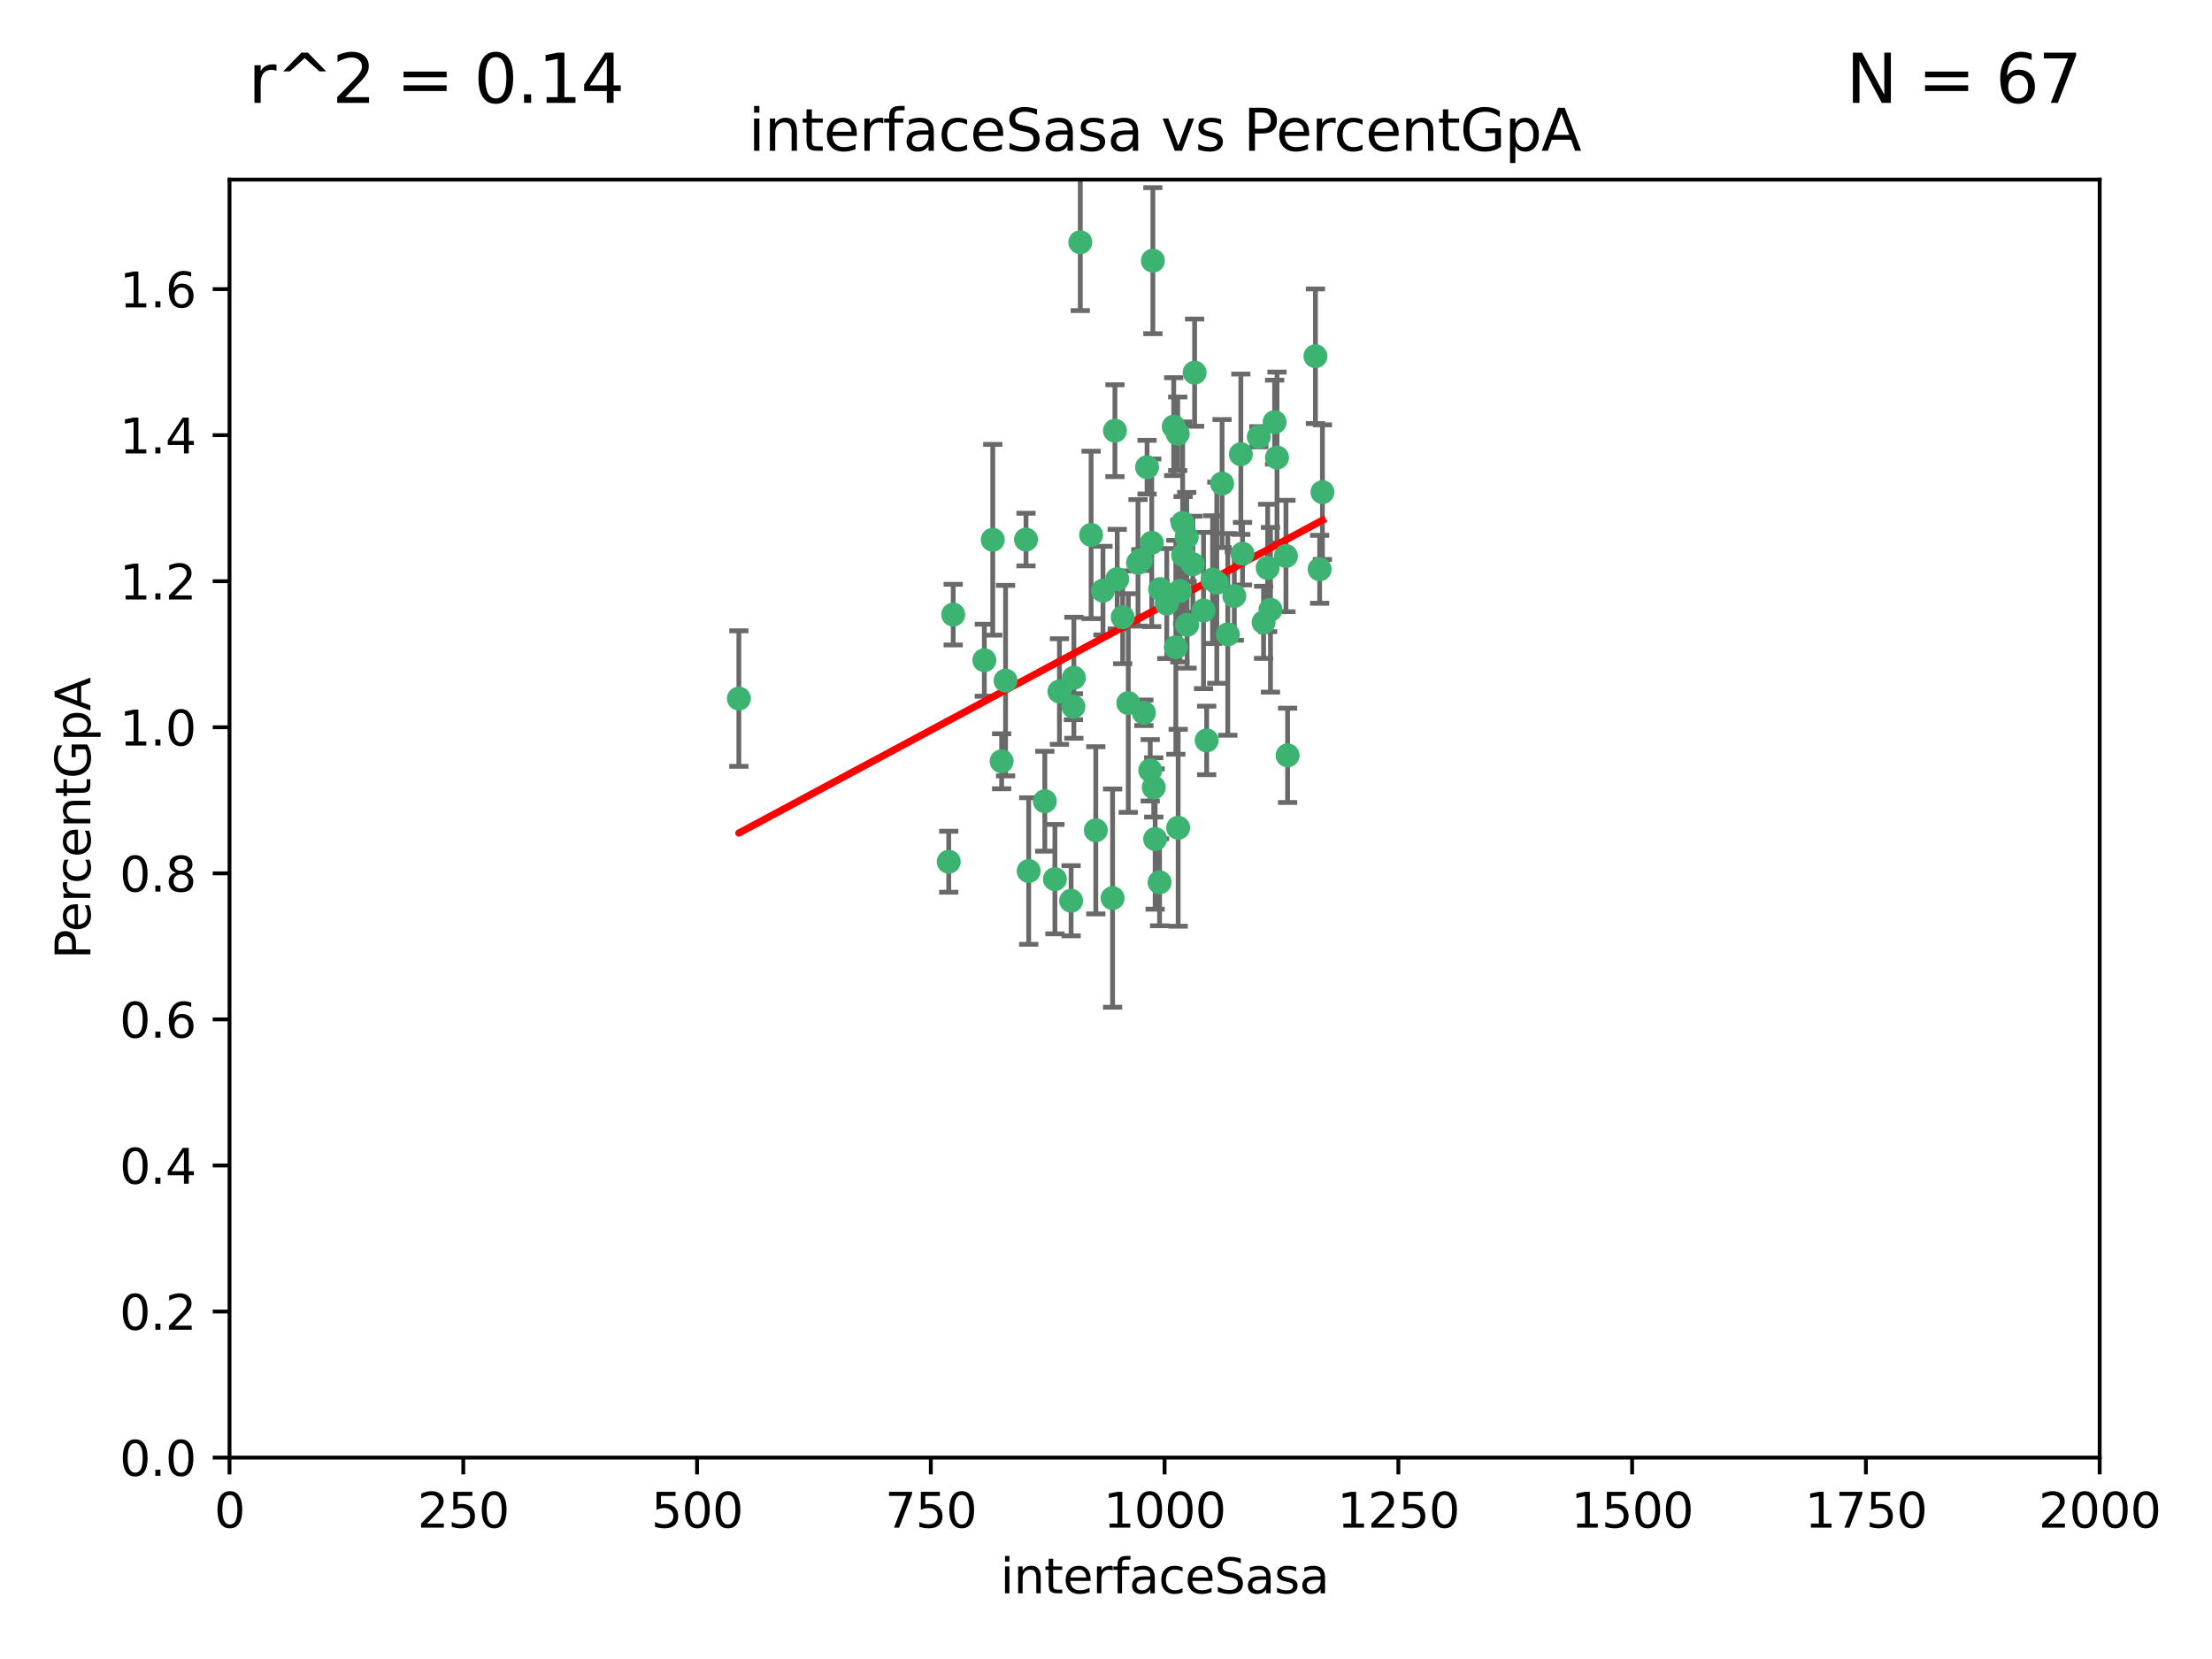 <?xml version="1.0" encoding="utf-8" standalone="no"?>
<!DOCTYPE svg PUBLIC "-//W3C//DTD SVG 1.1//EN"
  "http://www.w3.org/Graphics/SVG/1.1/DTD/svg11.dtd">
<svg xmlns:xlink="http://www.w3.org/1999/xlink" width="460.8pt" height="345.6pt" viewBox="0 0 460.8 345.6" xmlns="http://www.w3.org/2000/svg" version="1.1">
 <defs>
  <style type="text/css">*{stroke-linejoin: round; stroke-linecap: butt}</style>
 </defs>
 <g id="figure_1">
  <g id="patch_1">
   <path d="M 0 345.6 
L 460.8 345.6 
L 460.8 0 
L 0 0 
z
" style="fill: #ffffff"/>
  </g>
  <g id="axes_1">
   <g id="patch_2">
    <path d="M 47.81 303.64 
L 437.4 303.64 
L 437.4 37.411 
L 47.81 37.411 
z
" style="fill: #ffffff"/>
   </g>
   <g id="PathCollection_1">
    <defs>
     <path id="m28b8eadc22" d="M 0 1.118 
C 0.297 1.118 0.581 1 0.791 0.791 
C 1 0.581 1.118 0.297 1.118 0 
C 1.118 -0.297 1 -0.581 0.791 -0.791 
C 0.581 -1 0.297 -1.118 0 -1.118 
C -0.297 -1.118 -0.581 -1 -0.791 -0.791 
C -1 -0.581 -1.118 -0.297 -1.118 0 
C -1.118 0.297 -1 0.581 -0.791 0.791 
C -0.581 1 -0.297 1.118 0 1.118 
z
" style="stroke: #3cb371"/>
    </defs>
    <g clip-path="url(#p5bb8570b25)">
     <use xlink:href="#m28b8eadc22" x="275.486" y="102.526" style="fill: #3cb371; stroke: #3cb371"/>
     <use xlink:href="#m28b8eadc22" x="274.906" y="118.592" style="fill: #3cb371; stroke: #3cb371"/>
     <use xlink:href="#m28b8eadc22" x="258.839" y="115.347" style="fill: #3cb371; stroke: #3cb371"/>
     <use xlink:href="#m28b8eadc22" x="266.025" y="95.318" style="fill: #3cb371; stroke: #3cb371"/>
     <use xlink:href="#m28b8eadc22" x="274.033" y="74.211" style="fill: #3cb371; stroke: #3cb371"/>
     <use xlink:href="#m28b8eadc22" x="244.948" y="134.836" style="fill: #3cb371; stroke: #3cb371"/>
     <use xlink:href="#m28b8eadc22" x="245.342" y="90.362" style="fill: #3cb371; stroke: #3cb371"/>
     <use xlink:href="#m28b8eadc22" x="238.294" y="148.487" style="fill: #3cb371; stroke: #3cb371"/>
     <use xlink:href="#m28b8eadc22" x="265.53" y="87.939" style="fill: #3cb371; stroke: #3cb371"/>
     <use xlink:href="#m28b8eadc22" x="240.166" y="54.304" style="fill: #3cb371; stroke: #3cb371"/>
     <use xlink:href="#m28b8eadc22" x="233.876" y="128.593" style="fill: #3cb371; stroke: #3cb371"/>
     <use xlink:href="#m28b8eadc22" x="246.37" y="108.935" style="fill: #3cb371; stroke: #3cb371"/>
     <use xlink:href="#m28b8eadc22" x="247.296" y="130.157" style="fill: #3cb371; stroke: #3cb371"/>
     <use xlink:href="#m28b8eadc22" x="231.774" y="187.094" style="fill: #3cb371; stroke: #3cb371"/>
     <use xlink:href="#m28b8eadc22" x="238.956" y="97.317" style="fill: #3cb371; stroke: #3cb371"/>
     <use xlink:href="#m28b8eadc22" x="243.059" y="125.723" style="fill: #3cb371; stroke: #3cb371"/>
     <use xlink:href="#m28b8eadc22" x="267.887" y="115.829" style="fill: #3cb371; stroke: #3cb371"/>
     <use xlink:href="#m28b8eadc22" x="245.788" y="123.117" style="fill: #3cb371; stroke: #3cb371"/>
     <use xlink:href="#m28b8eadc22" x="219.756" y="183.14" style="fill: #3cb371; stroke: #3cb371"/>
     <use xlink:href="#m28b8eadc22" x="220.702" y="144.057" style="fill: #3cb371; stroke: #3cb371"/>
     <use xlink:href="#m28b8eadc22" x="217.656" y="166.909" style="fill: #3cb371; stroke: #3cb371"/>
     <use xlink:href="#m28b8eadc22" x="244.508" y="88.874" style="fill: #3cb371; stroke: #3cb371"/>
     <use xlink:href="#m28b8eadc22" x="250.718" y="127.171" style="fill: #3cb371; stroke: #3cb371"/>
     <use xlink:href="#m28b8eadc22" x="245.435" y="172.439" style="fill: #3cb371; stroke: #3cb371"/>
     <use xlink:href="#m28b8eadc22" x="264.664" y="127.028" style="fill: #3cb371; stroke: #3cb371"/>
     <use xlink:href="#m28b8eadc22" x="240.345" y="164.032" style="fill: #3cb371; stroke: #3cb371"/>
     <use xlink:href="#m28b8eadc22" x="229.772" y="123.038" style="fill: #3cb371; stroke: #3cb371"/>
     <use xlink:href="#m28b8eadc22" x="257.131" y="124.161" style="fill: #3cb371; stroke: #3cb371"/>
     <use xlink:href="#m28b8eadc22" x="153.919" y="145.522" style="fill: #3cb371; stroke: #3cb371"/>
     <use xlink:href="#m28b8eadc22" x="268.23" y="157.353" style="fill: #3cb371; stroke: #3cb371"/>
     <use xlink:href="#m28b8eadc22" x="206.808" y="112.441" style="fill: #3cb371; stroke: #3cb371"/>
     <use xlink:href="#m28b8eadc22" x="246.456" y="115.624" style="fill: #3cb371; stroke: #3cb371"/>
     <use xlink:href="#m28b8eadc22" x="252.596" y="120.746" style="fill: #3cb371; stroke: #3cb371"/>
     <use xlink:href="#m28b8eadc22" x="239.93" y="113.07" style="fill: #3cb371; stroke: #3cb371"/>
     <use xlink:href="#m28b8eadc22" x="232.737" y="120.64" style="fill: #3cb371; stroke: #3cb371"/>
     <use xlink:href="#m28b8eadc22" x="225.044" y="50.463" style="fill: #3cb371; stroke: #3cb371"/>
     <use xlink:href="#m28b8eadc22" x="264.075" y="118.317" style="fill: #3cb371; stroke: #3cb371"/>
     <use xlink:href="#m28b8eadc22" x="255.769" y="132.151" style="fill: #3cb371; stroke: #3cb371"/>
     <use xlink:href="#m28b8eadc22" x="248.492" y="117.548" style="fill: #3cb371; stroke: #3cb371"/>
     <use xlink:href="#m28b8eadc22" x="198.57" y="128.033" style="fill: #3cb371; stroke: #3cb371"/>
     <use xlink:href="#m28b8eadc22" x="241.67" y="122.726" style="fill: #3cb371; stroke: #3cb371"/>
     <use xlink:href="#m28b8eadc22" x="213.736" y="112.4" style="fill: #3cb371; stroke: #3cb371"/>
     <use xlink:href="#m28b8eadc22" x="253.48" y="121.39" style="fill: #3cb371; stroke: #3cb371"/>
     <use xlink:href="#m28b8eadc22" x="227.298" y="111.43" style="fill: #3cb371; stroke: #3cb371"/>
     <use xlink:href="#m28b8eadc22" x="223.706" y="141.186" style="fill: #3cb371; stroke: #3cb371"/>
     <use xlink:href="#m28b8eadc22" x="254.581" y="100.735" style="fill: #3cb371; stroke: #3cb371"/>
     <use xlink:href="#m28b8eadc22" x="223.131" y="187.642" style="fill: #3cb371; stroke: #3cb371"/>
     <use xlink:href="#m28b8eadc22" x="262.238" y="90.985" style="fill: #3cb371; stroke: #3cb371"/>
     <use xlink:href="#m28b8eadc22" x="237.649" y="116.663" style="fill: #3cb371; stroke: #3cb371"/>
     <use xlink:href="#m28b8eadc22" x="237.069" y="117.25" style="fill: #3cb371; stroke: #3cb371"/>
     <use xlink:href="#m28b8eadc22" x="247.216" y="111.877" style="fill: #3cb371; stroke: #3cb371"/>
     <use xlink:href="#m28b8eadc22" x="214.295" y="181.451" style="fill: #3cb371; stroke: #3cb371"/>
     <use xlink:href="#m28b8eadc22" x="232.265" y="89.722" style="fill: #3cb371; stroke: #3cb371"/>
     <use xlink:href="#m28b8eadc22" x="228.278" y="172.967" style="fill: #3cb371; stroke: #3cb371"/>
     <use xlink:href="#m28b8eadc22" x="258.492" y="94.622" style="fill: #3cb371; stroke: #3cb371"/>
     <use xlink:href="#m28b8eadc22" x="205.056" y="137.537" style="fill: #3cb371; stroke: #3cb371"/>
     <use xlink:href="#m28b8eadc22" x="239.615" y="160.464" style="fill: #3cb371; stroke: #3cb371"/>
     <use xlink:href="#m28b8eadc22" x="241.557" y="183.793" style="fill: #3cb371; stroke: #3cb371"/>
     <use xlink:href="#m28b8eadc22" x="263.228" y="129.634" style="fill: #3cb371; stroke: #3cb371"/>
     <use xlink:href="#m28b8eadc22" x="251.371" y="154.242" style="fill: #3cb371; stroke: #3cb371"/>
     <use xlink:href="#m28b8eadc22" x="223.611" y="147.219" style="fill: #3cb371; stroke: #3cb371"/>
     <use xlink:href="#m28b8eadc22" x="240.64" y="174.785" style="fill: #3cb371; stroke: #3cb371"/>
     <use xlink:href="#m28b8eadc22" x="235.045" y="146.454" style="fill: #3cb371; stroke: #3cb371"/>
     <use xlink:href="#m28b8eadc22" x="209.48" y="141.79" style="fill: #3cb371; stroke: #3cb371"/>
     <use xlink:href="#m28b8eadc22" x="248.862" y="77.63" style="fill: #3cb371; stroke: #3cb371"/>
     <use xlink:href="#m28b8eadc22" x="197.639" y="179.513" style="fill: #3cb371; stroke: #3cb371"/>
     <use xlink:href="#m28b8eadc22" x="208.658" y="158.587" style="fill: #3cb371; stroke: #3cb371"/>
    </g>
   </g>
   <g id="matplotlib.axis_1">
    <g id="xtick_1">
     <g id="line2d_1">
      <defs>
       <path id="mf51eb27fe6" d="M 0 0 
L 0 3.5 
" style="stroke: #000000; stroke-width: 0.8"/>
      </defs>
      <g>
       <use xlink:href="#mf51eb27fe6" x="47.81" y="303.64" style="stroke: #000000; stroke-width: 0.8"/>
      </g>
     </g>
     <g id="text_1">
      <!-- 0 -->
      <g transform="translate(44.629 318.238)scale(0.1 -0.1)">
       <defs>
        <path id="DejaVuSans-30" d="M 2034 4250 
Q 1547 4250 1301 3770 
Q 1056 3291 1056 2328 
Q 1056 1369 1301 889 
Q 1547 409 2034 409 
Q 2525 409 2770 889 
Q 3016 1369 3016 2328 
Q 3016 3291 2770 3770 
Q 2525 4250 2034 4250 
z
M 2034 4750 
Q 2819 4750 3233 4129 
Q 3647 3509 3647 2328 
Q 3647 1150 3233 529 
Q 2819 -91 2034 -91 
Q 1250 -91 836 529 
Q 422 1150 422 2328 
Q 422 3509 836 4129 
Q 1250 4750 2034 4750 
z
" transform="scale(0.016)"/>
       </defs>
       <use xlink:href="#DejaVuSans-30"/>
      </g>
     </g>
    </g>
    <g id="xtick_2">
     <g id="line2d_2">
      <g>
       <use xlink:href="#mf51eb27fe6" x="96.509" y="303.64" style="stroke: #000000; stroke-width: 0.8"/>
      </g>
     </g>
     <g id="text_2">
      <!-- 250 -->
      <g transform="translate(86.965 318.238)scale(0.1 -0.1)">
       <defs>
        <path id="DejaVuSans-32" d="M 1228 531 
L 3431 531 
L 3431 0 
L 469 0 
L 469 531 
Q 828 903 1448 1529 
Q 2069 2156 2228 2338 
Q 2531 2678 2651 2914 
Q 2772 3150 2772 3378 
Q 2772 3750 2511 3984 
Q 2250 4219 1831 4219 
Q 1534 4219 1204 4116 
Q 875 4013 500 3803 
L 500 4441 
Q 881 4594 1212 4672 
Q 1544 4750 1819 4750 
Q 2544 4750 2975 4387 
Q 3406 4025 3406 3419 
Q 3406 3131 3298 2873 
Q 3191 2616 2906 2266 
Q 2828 2175 2409 1742 
Q 1991 1309 1228 531 
z
" transform="scale(0.016)"/>
        <path id="DejaVuSans-35" d="M 691 4666 
L 3169 4666 
L 3169 4134 
L 1269 4134 
L 1269 2991 
Q 1406 3038 1543 3061 
Q 1681 3084 1819 3084 
Q 2600 3084 3056 2656 
Q 3513 2228 3513 1497 
Q 3513 744 3044 326 
Q 2575 -91 1722 -91 
Q 1428 -91 1123 -41 
Q 819 9 494 109 
L 494 744 
Q 775 591 1075 516 
Q 1375 441 1709 441 
Q 2250 441 2565 725 
Q 2881 1009 2881 1497 
Q 2881 1984 2565 2268 
Q 2250 2553 1709 2553 
Q 1456 2553 1204 2497 
Q 953 2441 691 2322 
L 691 4666 
z
" transform="scale(0.016)"/>
       </defs>
       <use xlink:href="#DejaVuSans-32"/>
       <use xlink:href="#DejaVuSans-35" x="63.623"/>
       <use xlink:href="#DejaVuSans-30" x="127.246"/>
      </g>
     </g>
    </g>
    <g id="xtick_3">
     <g id="line2d_3">
      <g>
       <use xlink:href="#mf51eb27fe6" x="145.208" y="303.64" style="stroke: #000000; stroke-width: 0.8"/>
      </g>
     </g>
     <g id="text_3">
      <!-- 500 -->
      <g transform="translate(135.664 318.238)scale(0.1 -0.1)">
       <use xlink:href="#DejaVuSans-35"/>
       <use xlink:href="#DejaVuSans-30" x="63.623"/>
       <use xlink:href="#DejaVuSans-30" x="127.246"/>
      </g>
     </g>
    </g>
    <g id="xtick_4">
     <g id="line2d_4">
      <g>
       <use xlink:href="#mf51eb27fe6" x="193.906" y="303.64" style="stroke: #000000; stroke-width: 0.8"/>
      </g>
     </g>
     <g id="text_4">
      <!-- 750 -->
      <g transform="translate(184.363 318.238)scale(0.1 -0.1)">
       <defs>
        <path id="DejaVuSans-37" d="M 525 4666 
L 3525 4666 
L 3525 4397 
L 1831 0 
L 1172 0 
L 2766 4134 
L 525 4134 
L 525 4666 
z
" transform="scale(0.016)"/>
       </defs>
       <use xlink:href="#DejaVuSans-37"/>
       <use xlink:href="#DejaVuSans-35" x="63.623"/>
       <use xlink:href="#DejaVuSans-30" x="127.246"/>
      </g>
     </g>
    </g>
    <g id="xtick_5">
     <g id="line2d_5">
      <g>
       <use xlink:href="#mf51eb27fe6" x="242.605" y="303.64" style="stroke: #000000; stroke-width: 0.8"/>
      </g>
     </g>
     <g id="text_5">
      <!-- 1000 -->
      <g transform="translate(229.88 318.238)scale(0.1 -0.1)">
       <defs>
        <path id="DejaVuSans-31" d="M 794 531 
L 1825 531 
L 1825 4091 
L 703 3866 
L 703 4441 
L 1819 4666 
L 2450 4666 
L 2450 531 
L 3481 531 
L 3481 0 
L 794 0 
L 794 531 
z
" transform="scale(0.016)"/>
       </defs>
       <use xlink:href="#DejaVuSans-31"/>
       <use xlink:href="#DejaVuSans-30" x="63.623"/>
       <use xlink:href="#DejaVuSans-30" x="127.246"/>
       <use xlink:href="#DejaVuSans-30" x="190.869"/>
      </g>
     </g>
    </g>
    <g id="xtick_6">
     <g id="line2d_6">
      <g>
       <use xlink:href="#mf51eb27fe6" x="291.304" y="303.64" style="stroke: #000000; stroke-width: 0.8"/>
      </g>
     </g>
     <g id="text_6">
      <!-- 1250 -->
      <g transform="translate(278.579 318.238)scale(0.1 -0.1)">
       <use xlink:href="#DejaVuSans-31"/>
       <use xlink:href="#DejaVuSans-32" x="63.623"/>
       <use xlink:href="#DejaVuSans-35" x="127.246"/>
       <use xlink:href="#DejaVuSans-30" x="190.869"/>
      </g>
     </g>
    </g>
    <g id="xtick_7">
     <g id="line2d_7">
      <g>
       <use xlink:href="#mf51eb27fe6" x="340.002" y="303.64" style="stroke: #000000; stroke-width: 0.8"/>
      </g>
     </g>
     <g id="text_7">
      <!-- 1500 -->
      <g transform="translate(327.277 318.238)scale(0.1 -0.1)">
       <use xlink:href="#DejaVuSans-31"/>
       <use xlink:href="#DejaVuSans-35" x="63.623"/>
       <use xlink:href="#DejaVuSans-30" x="127.246"/>
       <use xlink:href="#DejaVuSans-30" x="190.869"/>
      </g>
     </g>
    </g>
    <g id="xtick_8">
     <g id="line2d_8">
      <g>
       <use xlink:href="#mf51eb27fe6" x="388.701" y="303.64" style="stroke: #000000; stroke-width: 0.8"/>
      </g>
     </g>
     <g id="text_8">
      <!-- 1750 -->
      <g transform="translate(375.976 318.238)scale(0.1 -0.1)">
       <use xlink:href="#DejaVuSans-31"/>
       <use xlink:href="#DejaVuSans-37" x="63.623"/>
       <use xlink:href="#DejaVuSans-35" x="127.246"/>
       <use xlink:href="#DejaVuSans-30" x="190.869"/>
      </g>
     </g>
    </g>
    <g id="xtick_9">
     <g id="line2d_9">
      <g>
       <use xlink:href="#mf51eb27fe6" x="437.4" y="303.64" style="stroke: #000000; stroke-width: 0.8"/>
      </g>
     </g>
     <g id="text_9">
      <!-- 2000 -->
      <g transform="translate(424.675 318.238)scale(0.1 -0.1)">
       <use xlink:href="#DejaVuSans-32"/>
       <use xlink:href="#DejaVuSans-30" x="63.623"/>
       <use xlink:href="#DejaVuSans-30" x="127.246"/>
       <use xlink:href="#DejaVuSans-30" x="190.869"/>
      </g>
     </g>
    </g>
    <g id="text_10">
     <!-- interfaceSasa -->
     <g transform="translate(208.398 331.917)scale(0.1 -0.1)">
      <defs>
       <path id="DejaVuSans-69" d="M 603 3500 
L 1178 3500 
L 1178 0 
L 603 0 
L 603 3500 
z
M 603 4863 
L 1178 4863 
L 1178 4134 
L 603 4134 
L 603 4863 
z
" transform="scale(0.016)"/>
       <path id="DejaVuSans-6e" d="M 3513 2113 
L 3513 0 
L 2938 0 
L 2938 2094 
Q 2938 2591 2744 2837 
Q 2550 3084 2163 3084 
Q 1697 3084 1428 2787 
Q 1159 2491 1159 1978 
L 1159 0 
L 581 0 
L 581 3500 
L 1159 3500 
L 1159 2956 
Q 1366 3272 1645 3428 
Q 1925 3584 2291 3584 
Q 2894 3584 3203 3211 
Q 3513 2838 3513 2113 
z
" transform="scale(0.016)"/>
       <path id="DejaVuSans-74" d="M 1172 4494 
L 1172 3500 
L 2356 3500 
L 2356 3053 
L 1172 3053 
L 1172 1153 
Q 1172 725 1289 603 
Q 1406 481 1766 481 
L 2356 481 
L 2356 0 
L 1766 0 
Q 1100 0 847 248 
Q 594 497 594 1153 
L 594 3053 
L 172 3053 
L 172 3500 
L 594 3500 
L 594 4494 
L 1172 4494 
z
" transform="scale(0.016)"/>
       <path id="DejaVuSans-65" d="M 3597 1894 
L 3597 1613 
L 953 1613 
Q 991 1019 1311 708 
Q 1631 397 2203 397 
Q 2534 397 2845 478 
Q 3156 559 3463 722 
L 3463 178 
Q 3153 47 2828 -22 
Q 2503 -91 2169 -91 
Q 1331 -91 842 396 
Q 353 884 353 1716 
Q 353 2575 817 3079 
Q 1281 3584 2069 3584 
Q 2775 3584 3186 3129 
Q 3597 2675 3597 1894 
z
M 3022 2063 
Q 3016 2534 2758 2815 
Q 2500 3097 2075 3097 
Q 1594 3097 1305 2825 
Q 1016 2553 972 2059 
L 3022 2063 
z
" transform="scale(0.016)"/>
       <path id="DejaVuSans-72" d="M 2631 2963 
Q 2534 3019 2420 3045 
Q 2306 3072 2169 3072 
Q 1681 3072 1420 2755 
Q 1159 2438 1159 1844 
L 1159 0 
L 581 0 
L 581 3500 
L 1159 3500 
L 1159 2956 
Q 1341 3275 1631 3429 
Q 1922 3584 2338 3584 
Q 2397 3584 2469 3576 
Q 2541 3569 2628 3553 
L 2631 2963 
z
" transform="scale(0.016)"/>
       <path id="DejaVuSans-66" d="M 2375 4863 
L 2375 4384 
L 1825 4384 
Q 1516 4384 1395 4259 
Q 1275 4134 1275 3809 
L 1275 3500 
L 2222 3500 
L 2222 3053 
L 1275 3053 
L 1275 0 
L 697 0 
L 697 3053 
L 147 3053 
L 147 3500 
L 697 3500 
L 697 3744 
Q 697 4328 969 4595 
Q 1241 4863 1831 4863 
L 2375 4863 
z
" transform="scale(0.016)"/>
       <path id="DejaVuSans-61" d="M 2194 1759 
Q 1497 1759 1228 1600 
Q 959 1441 959 1056 
Q 959 750 1161 570 
Q 1363 391 1709 391 
Q 2188 391 2477 730 
Q 2766 1069 2766 1631 
L 2766 1759 
L 2194 1759 
z
M 3341 1997 
L 3341 0 
L 2766 0 
L 2766 531 
Q 2569 213 2275 61 
Q 1981 -91 1556 -91 
Q 1019 -91 701 211 
Q 384 513 384 1019 
Q 384 1609 779 1909 
Q 1175 2209 1959 2209 
L 2766 2209 
L 2766 2266 
Q 2766 2663 2505 2880 
Q 2244 3097 1772 3097 
Q 1472 3097 1187 3025 
Q 903 2953 641 2809 
L 641 3341 
Q 956 3463 1253 3523 
Q 1550 3584 1831 3584 
Q 2591 3584 2966 3190 
Q 3341 2797 3341 1997 
z
" transform="scale(0.016)"/>
       <path id="DejaVuSans-63" d="M 3122 3366 
L 3122 2828 
Q 2878 2963 2633 3030 
Q 2388 3097 2138 3097 
Q 1578 3097 1268 2742 
Q 959 2388 959 1747 
Q 959 1106 1268 751 
Q 1578 397 2138 397 
Q 2388 397 2633 464 
Q 2878 531 3122 666 
L 3122 134 
Q 2881 22 2623 -34 
Q 2366 -91 2075 -91 
Q 1284 -91 818 406 
Q 353 903 353 1747 
Q 353 2603 823 3093 
Q 1294 3584 2113 3584 
Q 2378 3584 2631 3529 
Q 2884 3475 3122 3366 
z
" transform="scale(0.016)"/>
       <path id="DejaVuSans-53" d="M 3425 4513 
L 3425 3897 
Q 3066 4069 2747 4153 
Q 2428 4238 2131 4238 
Q 1616 4238 1336 4038 
Q 1056 3838 1056 3469 
Q 1056 3159 1242 3001 
Q 1428 2844 1947 2747 
L 2328 2669 
Q 3034 2534 3370 2195 
Q 3706 1856 3706 1288 
Q 3706 609 3251 259 
Q 2797 -91 1919 -91 
Q 1588 -91 1214 -16 
Q 841 59 441 206 
L 441 856 
Q 825 641 1194 531 
Q 1563 422 1919 422 
Q 2459 422 2753 634 
Q 3047 847 3047 1241 
Q 3047 1584 2836 1778 
Q 2625 1972 2144 2069 
L 1759 2144 
Q 1053 2284 737 2584 
Q 422 2884 422 3419 
Q 422 4038 858 4394 
Q 1294 4750 2059 4750 
Q 2388 4750 2728 4690 
Q 3069 4631 3425 4513 
z
" transform="scale(0.016)"/>
       <path id="DejaVuSans-73" d="M 2834 3397 
L 2834 2853 
Q 2591 2978 2328 3040 
Q 2066 3103 1784 3103 
Q 1356 3103 1142 2972 
Q 928 2841 928 2578 
Q 928 2378 1081 2264 
Q 1234 2150 1697 2047 
L 1894 2003 
Q 2506 1872 2764 1633 
Q 3022 1394 3022 966 
Q 3022 478 2636 193 
Q 2250 -91 1575 -91 
Q 1294 -91 989 -36 
Q 684 19 347 128 
L 347 722 
Q 666 556 975 473 
Q 1284 391 1588 391 
Q 1994 391 2212 530 
Q 2431 669 2431 922 
Q 2431 1156 2273 1281 
Q 2116 1406 1581 1522 
L 1381 1569 
Q 847 1681 609 1914 
Q 372 2147 372 2553 
Q 372 3047 722 3315 
Q 1072 3584 1716 3584 
Q 2034 3584 2315 3537 
Q 2597 3491 2834 3397 
z
" transform="scale(0.016)"/>
      </defs>
      <use xlink:href="#DejaVuSans-69"/>
      <use xlink:href="#DejaVuSans-6e" x="27.783"/>
      <use xlink:href="#DejaVuSans-74" x="91.162"/>
      <use xlink:href="#DejaVuSans-65" x="130.371"/>
      <use xlink:href="#DejaVuSans-72" x="191.895"/>
      <use xlink:href="#DejaVuSans-66" x="233.008"/>
      <use xlink:href="#DejaVuSans-61" x="268.213"/>
      <use xlink:href="#DejaVuSans-63" x="329.492"/>
      <use xlink:href="#DejaVuSans-65" x="384.473"/>
      <use xlink:href="#DejaVuSans-53" x="445.996"/>
      <use xlink:href="#DejaVuSans-61" x="509.473"/>
      <use xlink:href="#DejaVuSans-73" x="570.752"/>
      <use xlink:href="#DejaVuSans-61" x="622.852"/>
     </g>
    </g>
   </g>
   <g id="matplotlib.axis_2">
    <g id="ytick_1">
     <g id="line2d_10">
      <defs>
       <path id="mbeea841576" d="M 0 0 
L -3.5 0 
" style="stroke: #000000; stroke-width: 0.8"/>
      </defs>
      <g>
       <use xlink:href="#mbeea841576" x="47.81" y="303.64" style="stroke: #000000; stroke-width: 0.8"/>
      </g>
     </g>
     <g id="text_11">
      <!-- 0.0 -->
      <g transform="translate(24.907 307.439)scale(0.1 -0.1)">
       <defs>
        <path id="DejaVuSans-2e" d="M 684 794 
L 1344 794 
L 1344 0 
L 684 0 
L 684 794 
z
" transform="scale(0.016)"/>
       </defs>
       <use xlink:href="#DejaVuSans-30"/>
       <use xlink:href="#DejaVuSans-2e" x="63.623"/>
       <use xlink:href="#DejaVuSans-30" x="95.41"/>
      </g>
     </g>
    </g>
    <g id="ytick_2">
     <g id="line2d_11">
      <g>
       <use xlink:href="#mbeea841576" x="47.81" y="273.214" style="stroke: #000000; stroke-width: 0.8"/>
      </g>
     </g>
     <g id="text_12">
      <!-- 0.2 -->
      <g transform="translate(24.907 277.013)scale(0.1 -0.1)">
       <use xlink:href="#DejaVuSans-30"/>
       <use xlink:href="#DejaVuSans-2e" x="63.623"/>
       <use xlink:href="#DejaVuSans-32" x="95.41"/>
      </g>
     </g>
    </g>
    <g id="ytick_3">
     <g id="line2d_12">
      <g>
       <use xlink:href="#mbeea841576" x="47.81" y="242.788" style="stroke: #000000; stroke-width: 0.8"/>
      </g>
     </g>
     <g id="text_13">
      <!-- 0.4 -->
      <g transform="translate(24.907 246.587)scale(0.1 -0.1)">
       <defs>
        <path id="DejaVuSans-34" d="M 2419 4116 
L 825 1625 
L 2419 1625 
L 2419 4116 
z
M 2253 4666 
L 3047 4666 
L 3047 1625 
L 3713 1625 
L 3713 1100 
L 3047 1100 
L 3047 0 
L 2419 0 
L 2419 1100 
L 313 1100 
L 313 1709 
L 2253 4666 
z
" transform="scale(0.016)"/>
       </defs>
       <use xlink:href="#DejaVuSans-30"/>
       <use xlink:href="#DejaVuSans-2e" x="63.623"/>
       <use xlink:href="#DejaVuSans-34" x="95.41"/>
      </g>
     </g>
    </g>
    <g id="ytick_4">
     <g id="line2d_13">
      <g>
       <use xlink:href="#mbeea841576" x="47.81" y="212.362" style="stroke: #000000; stroke-width: 0.8"/>
      </g>
     </g>
     <g id="text_14">
      <!-- 0.6 -->
      <g transform="translate(24.907 216.161)scale(0.1 -0.1)">
       <defs>
        <path id="DejaVuSans-36" d="M 2113 2584 
Q 1688 2584 1439 2293 
Q 1191 2003 1191 1497 
Q 1191 994 1439 701 
Q 1688 409 2113 409 
Q 2538 409 2786 701 
Q 3034 994 3034 1497 
Q 3034 2003 2786 2293 
Q 2538 2584 2113 2584 
z
M 3366 4563 
L 3366 3988 
Q 3128 4100 2886 4159 
Q 2644 4219 2406 4219 
Q 1781 4219 1451 3797 
Q 1122 3375 1075 2522 
Q 1259 2794 1537 2939 
Q 1816 3084 2150 3084 
Q 2853 3084 3261 2657 
Q 3669 2231 3669 1497 
Q 3669 778 3244 343 
Q 2819 -91 2113 -91 
Q 1303 -91 875 529 
Q 447 1150 447 2328 
Q 447 3434 972 4092 
Q 1497 4750 2381 4750 
Q 2619 4750 2861 4703 
Q 3103 4656 3366 4563 
z
" transform="scale(0.016)"/>
       </defs>
       <use xlink:href="#DejaVuSans-30"/>
       <use xlink:href="#DejaVuSans-2e" x="63.623"/>
       <use xlink:href="#DejaVuSans-36" x="95.41"/>
      </g>
     </g>
    </g>
    <g id="ytick_5">
     <g id="line2d_14">
      <g>
       <use xlink:href="#mbeea841576" x="47.81" y="181.935" style="stroke: #000000; stroke-width: 0.8"/>
      </g>
     </g>
     <g id="text_15">
      <!-- 0.8 -->
      <g transform="translate(24.907 185.735)scale(0.1 -0.1)">
       <defs>
        <path id="DejaVuSans-38" d="M 2034 2216 
Q 1584 2216 1326 1975 
Q 1069 1734 1069 1313 
Q 1069 891 1326 650 
Q 1584 409 2034 409 
Q 2484 409 2743 651 
Q 3003 894 3003 1313 
Q 3003 1734 2745 1975 
Q 2488 2216 2034 2216 
z
M 1403 2484 
Q 997 2584 770 2862 
Q 544 3141 544 3541 
Q 544 4100 942 4425 
Q 1341 4750 2034 4750 
Q 2731 4750 3128 4425 
Q 3525 4100 3525 3541 
Q 3525 3141 3298 2862 
Q 3072 2584 2669 2484 
Q 3125 2378 3379 2068 
Q 3634 1759 3634 1313 
Q 3634 634 3220 271 
Q 2806 -91 2034 -91 
Q 1263 -91 848 271 
Q 434 634 434 1313 
Q 434 1759 690 2068 
Q 947 2378 1403 2484 
z
M 1172 3481 
Q 1172 3119 1398 2916 
Q 1625 2713 2034 2713 
Q 2441 2713 2670 2916 
Q 2900 3119 2900 3481 
Q 2900 3844 2670 4047 
Q 2441 4250 2034 4250 
Q 1625 4250 1398 4047 
Q 1172 3844 1172 3481 
z
" transform="scale(0.016)"/>
       </defs>
       <use xlink:href="#DejaVuSans-30"/>
       <use xlink:href="#DejaVuSans-2e" x="63.623"/>
       <use xlink:href="#DejaVuSans-38" x="95.41"/>
      </g>
     </g>
    </g>
    <g id="ytick_6">
     <g id="line2d_15">
      <g>
       <use xlink:href="#mbeea841576" x="47.81" y="151.509" style="stroke: #000000; stroke-width: 0.8"/>
      </g>
     </g>
     <g id="text_16">
      <!-- 1.0 -->
      <g transform="translate(24.907 155.308)scale(0.1 -0.1)">
       <use xlink:href="#DejaVuSans-31"/>
       <use xlink:href="#DejaVuSans-2e" x="63.623"/>
       <use xlink:href="#DejaVuSans-30" x="95.41"/>
      </g>
     </g>
    </g>
    <g id="ytick_7">
     <g id="line2d_16">
      <g>
       <use xlink:href="#mbeea841576" x="47.81" y="121.083" style="stroke: #000000; stroke-width: 0.8"/>
      </g>
     </g>
     <g id="text_17">
      <!-- 1.2 -->
      <g transform="translate(24.907 124.882)scale(0.1 -0.1)">
       <use xlink:href="#DejaVuSans-31"/>
       <use xlink:href="#DejaVuSans-2e" x="63.623"/>
       <use xlink:href="#DejaVuSans-32" x="95.41"/>
      </g>
     </g>
    </g>
    <g id="ytick_8">
     <g id="line2d_17">
      <g>
       <use xlink:href="#mbeea841576" x="47.81" y="90.657" style="stroke: #000000; stroke-width: 0.8"/>
      </g>
     </g>
     <g id="text_18">
      <!-- 1.4 -->
      <g transform="translate(24.907 94.456)scale(0.1 -0.1)">
       <use xlink:href="#DejaVuSans-31"/>
       <use xlink:href="#DejaVuSans-2e" x="63.623"/>
       <use xlink:href="#DejaVuSans-34" x="95.41"/>
      </g>
     </g>
    </g>
    <g id="ytick_9">
     <g id="line2d_18">
      <g>
       <use xlink:href="#mbeea841576" x="47.81" y="60.231" style="stroke: #000000; stroke-width: 0.8"/>
      </g>
     </g>
     <g id="text_19">
      <!-- 1.6 -->
      <g transform="translate(24.907 64.03)scale(0.1 -0.1)">
       <use xlink:href="#DejaVuSans-31"/>
       <use xlink:href="#DejaVuSans-2e" x="63.623"/>
       <use xlink:href="#DejaVuSans-36" x="95.41"/>
      </g>
     </g>
    </g>
    <g id="text_20">
     <!-- PercentGpA -->
     <g transform="translate(18.827 199.802)rotate(-90)scale(0.1 -0.1)">
      <defs>
       <path id="DejaVuSans-50" d="M 1259 4147 
L 1259 2394 
L 2053 2394 
Q 2494 2394 2734 2622 
Q 2975 2850 2975 3272 
Q 2975 3691 2734 3919 
Q 2494 4147 2053 4147 
L 1259 4147 
z
M 628 4666 
L 2053 4666 
Q 2838 4666 3239 4311 
Q 3641 3956 3641 3272 
Q 3641 2581 3239 2228 
Q 2838 1875 2053 1875 
L 1259 1875 
L 1259 0 
L 628 0 
L 628 4666 
z
" transform="scale(0.016)"/>
       <path id="DejaVuSans-47" d="M 3809 666 
L 3809 1919 
L 2778 1919 
L 2778 2438 
L 4434 2438 
L 4434 434 
Q 4069 175 3628 42 
Q 3188 -91 2688 -91 
Q 1594 -91 976 548 
Q 359 1188 359 2328 
Q 359 3472 976 4111 
Q 1594 4750 2688 4750 
Q 3144 4750 3555 4637 
Q 3966 4525 4313 4306 
L 4313 3634 
Q 3963 3931 3569 4081 
Q 3175 4231 2741 4231 
Q 1884 4231 1454 3753 
Q 1025 3275 1025 2328 
Q 1025 1384 1454 906 
Q 1884 428 2741 428 
Q 3075 428 3337 486 
Q 3600 544 3809 666 
z
" transform="scale(0.016)"/>
       <path id="DejaVuSans-70" d="M 1159 525 
L 1159 -1331 
L 581 -1331 
L 581 3500 
L 1159 3500 
L 1159 2969 
Q 1341 3281 1617 3432 
Q 1894 3584 2278 3584 
Q 2916 3584 3314 3078 
Q 3713 2572 3713 1747 
Q 3713 922 3314 415 
Q 2916 -91 2278 -91 
Q 1894 -91 1617 61 
Q 1341 213 1159 525 
z
M 3116 1747 
Q 3116 2381 2855 2742 
Q 2594 3103 2138 3103 
Q 1681 3103 1420 2742 
Q 1159 2381 1159 1747 
Q 1159 1113 1420 752 
Q 1681 391 2138 391 
Q 2594 391 2855 752 
Q 3116 1113 3116 1747 
z
" transform="scale(0.016)"/>
       <path id="DejaVuSans-41" d="M 2188 4044 
L 1331 1722 
L 3047 1722 
L 2188 4044 
z
M 1831 4666 
L 2547 4666 
L 4325 0 
L 3669 0 
L 3244 1197 
L 1141 1197 
L 716 0 
L 50 0 
L 1831 4666 
z
" transform="scale(0.016)"/>
      </defs>
      <use xlink:href="#DejaVuSans-50"/>
      <use xlink:href="#DejaVuSans-65" x="56.678"/>
      <use xlink:href="#DejaVuSans-72" x="118.201"/>
      <use xlink:href="#DejaVuSans-63" x="157.064"/>
      <use xlink:href="#DejaVuSans-65" x="212.045"/>
      <use xlink:href="#DejaVuSans-6e" x="273.568"/>
      <use xlink:href="#DejaVuSans-74" x="336.947"/>
      <use xlink:href="#DejaVuSans-47" x="376.156"/>
      <use xlink:href="#DejaVuSans-70" x="453.646"/>
      <use xlink:href="#DejaVuSans-41" x="517.123"/>
     </g>
    </g>
   </g>
   <g id="LineCollection_1">
    <path d="M 275.486 116.551 
L 275.486 88.502 
" clip-path="url(#p5bb8570b25)" style="fill: none; stroke: #696969"/>
    <path d="M 274.906 125.671 
L 274.906 111.513 
" clip-path="url(#p5bb8570b25)" style="fill: none; stroke: #696969"/>
    <path d="M 258.839 121.856 
L 258.839 108.837 
" clip-path="url(#p5bb8570b25)" style="fill: none; stroke: #696969"/>
    <path d="M 266.025 113.125 
L 266.025 77.511 
" clip-path="url(#p5bb8570b25)" style="fill: none; stroke: #696969"/>
    <path d="M 274.033 88.233 
L 274.033 60.19 
" clip-path="url(#p5bb8570b25)" style="fill: none; stroke: #696969"/>
    <path d="M 244.948 157.119 
L 244.948 112.554 
" clip-path="url(#p5bb8570b25)" style="fill: none; stroke: #696969"/>
    <path d="M 245.342 98.017 
L 245.342 82.708 
" clip-path="url(#p5bb8570b25)" style="fill: none; stroke: #696969"/>
    <path d="M 238.294 151.141 
L 238.294 145.832 
" clip-path="url(#p5bb8570b25)" style="fill: none; stroke: #696969"/>
    <path d="M 265.53 96.688 
L 265.53 79.189 
" clip-path="url(#p5bb8570b25)" style="fill: none; stroke: #696969"/>
    <path d="M 240.166 69.514 
L 240.166 39.094 
" clip-path="url(#p5bb8570b25)" style="fill: none; stroke: #696969"/>
    <path d="M 233.876 138.259 
L 233.876 118.927 
" clip-path="url(#p5bb8570b25)" style="fill: none; stroke: #696969"/>
    <path d="M 246.37 129.975 
L 246.37 87.895 
" clip-path="url(#p5bb8570b25)" style="fill: none; stroke: #696969"/>
    <path d="M 247.296 139.176 
L 247.296 121.139 
" clip-path="url(#p5bb8570b25)" style="fill: none; stroke: #696969"/>
    <path d="M 231.774 209.823 
L 231.774 164.366 
" clip-path="url(#p5bb8570b25)" style="fill: none; stroke: #696969"/>
    <path d="M 238.956 102.911 
L 238.956 91.723 
" clip-path="url(#p5bb8570b25)" style="fill: none; stroke: #696969"/>
    <path d="M 243.059 137.173 
L 243.059 114.273 
" clip-path="url(#p5bb8570b25)" style="fill: none; stroke: #696969"/>
    <path d="M 267.887 127.434 
L 267.887 104.223 
" clip-path="url(#p5bb8570b25)" style="fill: none; stroke: #696969"/>
    <path d="M 245.788 137.906 
L 245.788 108.328 
" clip-path="url(#p5bb8570b25)" style="fill: none; stroke: #696969"/>
    <path d="M 219.756 194.535 
L 219.756 171.745 
" clip-path="url(#p5bb8570b25)" style="fill: none; stroke: #696969"/>
    <path d="M 220.702 155.054 
L 220.702 133.06 
" clip-path="url(#p5bb8570b25)" style="fill: none; stroke: #696969"/>
    <path d="M 217.656 177.313 
L 217.656 156.505 
" clip-path="url(#p5bb8570b25)" style="fill: none; stroke: #696969"/>
    <path d="M 244.508 99.068 
L 244.508 78.679 
" clip-path="url(#p5bb8570b25)" style="fill: none; stroke: #696969"/>
    <path d="M 250.718 143.45 
L 250.718 110.892 
" clip-path="url(#p5bb8570b25)" style="fill: none; stroke: #696969"/>
    <path d="M 245.435 192.948 
L 245.435 151.931 
" clip-path="url(#p5bb8570b25)" style="fill: none; stroke: #696969"/>
    <path d="M 264.664 144.184 
L 264.664 109.872 
" clip-path="url(#p5bb8570b25)" style="fill: none; stroke: #696969"/>
    <path d="M 240.345 170.206 
L 240.345 157.858 
" clip-path="url(#p5bb8570b25)" style="fill: none; stroke: #696969"/>
    <path d="M 229.772 132.269 
L 229.772 113.807 
" clip-path="url(#p5bb8570b25)" style="fill: none; stroke: #696969"/>
    <path d="M 257.131 133.371 
L 257.131 114.951 
" clip-path="url(#p5bb8570b25)" style="fill: none; stroke: #696969"/>
    <path d="M 153.919 159.637 
L 153.919 131.407 
" clip-path="url(#p5bb8570b25)" style="fill: none; stroke: #696969"/>
    <path d="M 268.23 167.175 
L 268.23 147.531 
" clip-path="url(#p5bb8570b25)" style="fill: none; stroke: #696969"/>
    <path d="M 206.808 132.308 
L 206.808 92.574 
" clip-path="url(#p5bb8570b25)" style="fill: none; stroke: #696969"/>
    <path d="M 246.456 127.805 
L 246.456 103.444 
" clip-path="url(#p5bb8570b25)" style="fill: none; stroke: #696969"/>
    <path d="M 252.596 134.052 
L 252.596 107.441 
" clip-path="url(#p5bb8570b25)" style="fill: none; stroke: #696969"/>
    <path d="M 239.93 130.531 
L 239.93 95.608 
" clip-path="url(#p5bb8570b25)" style="fill: none; stroke: #696969"/>
    <path d="M 232.737 131.008 
L 232.737 110.272 
" clip-path="url(#p5bb8570b25)" style="fill: none; stroke: #696969"/>
    <path d="M 225.044 64.704 
L 225.044 36.222 
" clip-path="url(#p5bb8570b25)" style="fill: none; stroke: #696969"/>
    <path d="M 264.075 131.588 
L 264.075 105.046 
" clip-path="url(#p5bb8570b25)" style="fill: none; stroke: #696969"/>
    <path d="M 255.769 153.161 
L 255.769 111.142 
" clip-path="url(#p5bb8570b25)" style="fill: none; stroke: #696969"/>
    <path d="M 248.492 127.556 
L 248.492 107.539 
" clip-path="url(#p5bb8570b25)" style="fill: none; stroke: #696969"/>
    <path d="M 198.57 134.352 
L 198.57 121.715 
" clip-path="url(#p5bb8570b25)" style="fill: none; stroke: #696969"/>
    <path d="M 241.67 124.287 
L 241.67 121.164 
" clip-path="url(#p5bb8570b25)" style="fill: none; stroke: #696969"/>
    <path d="M 213.736 117.881 
L 213.736 106.919 
" clip-path="url(#p5bb8570b25)" style="fill: none; stroke: #696969"/>
    <path d="M 253.48 142.334 
L 253.48 100.445 
" clip-path="url(#p5bb8570b25)" style="fill: none; stroke: #696969"/>
    <path d="M 227.298 128.867 
L 227.298 93.993 
" clip-path="url(#p5bb8570b25)" style="fill: none; stroke: #696969"/>
    <path d="M 223.706 153.788 
L 223.706 128.583 
" clip-path="url(#p5bb8570b25)" style="fill: none; stroke: #696969"/>
    <path d="M 254.581 114.065 
L 254.581 87.405 
" clip-path="url(#p5bb8570b25)" style="fill: none; stroke: #696969"/>
    <path d="M 223.131 194.952 
L 223.131 180.332 
" clip-path="url(#p5bb8570b25)" style="fill: none; stroke: #696969"/>
    <path d="M 262.238 93.09 
L 262.238 88.88 
" clip-path="url(#p5bb8570b25)" style="fill: none; stroke: #696969"/>
    <path d="M 237.649 118.845 
L 237.649 114.48 
" clip-path="url(#p5bb8570b25)" style="fill: none; stroke: #696969"/>
    <path d="M 237.069 130.424 
L 237.069 104.076 
" clip-path="url(#p5bb8570b25)" style="fill: none; stroke: #696969"/>
    <path d="M 247.216 121.164 
L 247.216 102.59 
" clip-path="url(#p5bb8570b25)" style="fill: none; stroke: #696969"/>
    <path d="M 214.295 196.715 
L 214.295 166.186 
" clip-path="url(#p5bb8570b25)" style="fill: none; stroke: #696969"/>
    <path d="M 232.265 99.288 
L 232.265 80.155 
" clip-path="url(#p5bb8570b25)" style="fill: none; stroke: #696969"/>
    <path d="M 228.278 190.388 
L 228.278 155.547 
" clip-path="url(#p5bb8570b25)" style="fill: none; stroke: #696969"/>
    <path d="M 258.492 111.321 
L 258.492 77.924 
" clip-path="url(#p5bb8570b25)" style="fill: none; stroke: #696969"/>
    <path d="M 205.056 145.036 
L 205.056 130.037 
" clip-path="url(#p5bb8570b25)" style="fill: none; stroke: #696969"/>
    <path d="M 239.615 166.859 
L 239.615 154.07 
" clip-path="url(#p5bb8570b25)" style="fill: none; stroke: #696969"/>
    <path d="M 241.557 192.858 
L 241.557 174.727 
" clip-path="url(#p5bb8570b25)" style="fill: none; stroke: #696969"/>
    <path d="M 263.228 137.148 
L 263.228 122.121 
" clip-path="url(#p5bb8570b25)" style="fill: none; stroke: #696969"/>
    <path d="M 251.371 161.382 
L 251.371 147.102 
" clip-path="url(#p5bb8570b25)" style="fill: none; stroke: #696969"/>
    <path d="M 223.611 149.931 
L 223.611 144.506 
" clip-path="url(#p5bb8570b25)" style="fill: none; stroke: #696969"/>
    <path d="M 240.64 189.396 
L 240.64 160.174 
" clip-path="url(#p5bb8570b25)" style="fill: none; stroke: #696969"/>
    <path d="M 235.045 169.221 
L 235.045 123.686 
" clip-path="url(#p5bb8570b25)" style="fill: none; stroke: #696969"/>
    <path d="M 209.48 161.635 
L 209.48 121.944 
" clip-path="url(#p5bb8570b25)" style="fill: none; stroke: #696969"/>
    <path d="M 248.862 88.796 
L 248.862 66.463 
" clip-path="url(#p5bb8570b25)" style="fill: none; stroke: #696969"/>
    <path d="M 197.639 185.864 
L 197.639 173.162 
" clip-path="url(#p5bb8570b25)" style="fill: none; stroke: #696969"/>
    <path d="M 208.658 164.314 
L 208.658 152.86 
" clip-path="url(#p5bb8570b25)" style="fill: none; stroke: #696969"/>
   </g>
   <g id="line2d_19">
    <defs>
     <path id="mbfea0e5ec7" d="M 2 0 
L -2 -0 
" style="stroke: #696969"/>
    </defs>
    <g clip-path="url(#p5bb8570b25)">
     <use xlink:href="#mbfea0e5ec7" x="275.486" y="116.551" style="fill: #696969; stroke: #696969"/>
     <use xlink:href="#mbfea0e5ec7" x="274.906" y="125.671" style="fill: #696969; stroke: #696969"/>
     <use xlink:href="#mbfea0e5ec7" x="258.839" y="121.856" style="fill: #696969; stroke: #696969"/>
     <use xlink:href="#mbfea0e5ec7" x="266.025" y="113.125" style="fill: #696969; stroke: #696969"/>
     <use xlink:href="#mbfea0e5ec7" x="274.033" y="88.233" style="fill: #696969; stroke: #696969"/>
     <use xlink:href="#mbfea0e5ec7" x="244.948" y="157.119" style="fill: #696969; stroke: #696969"/>
     <use xlink:href="#mbfea0e5ec7" x="245.342" y="98.017" style="fill: #696969; stroke: #696969"/>
     <use xlink:href="#mbfea0e5ec7" x="238.294" y="151.141" style="fill: #696969; stroke: #696969"/>
     <use xlink:href="#mbfea0e5ec7" x="265.53" y="96.688" style="fill: #696969; stroke: #696969"/>
     <use xlink:href="#mbfea0e5ec7" x="240.166" y="69.514" style="fill: #696969; stroke: #696969"/>
     <use xlink:href="#mbfea0e5ec7" x="233.876" y="138.259" style="fill: #696969; stroke: #696969"/>
     <use xlink:href="#mbfea0e5ec7" x="246.37" y="129.975" style="fill: #696969; stroke: #696969"/>
     <use xlink:href="#mbfea0e5ec7" x="247.296" y="139.176" style="fill: #696969; stroke: #696969"/>
     <use xlink:href="#mbfea0e5ec7" x="231.774" y="209.823" style="fill: #696969; stroke: #696969"/>
     <use xlink:href="#mbfea0e5ec7" x="238.956" y="102.911" style="fill: #696969; stroke: #696969"/>
     <use xlink:href="#mbfea0e5ec7" x="243.059" y="137.173" style="fill: #696969; stroke: #696969"/>
     <use xlink:href="#mbfea0e5ec7" x="267.887" y="127.434" style="fill: #696969; stroke: #696969"/>
     <use xlink:href="#mbfea0e5ec7" x="245.788" y="137.906" style="fill: #696969; stroke: #696969"/>
     <use xlink:href="#mbfea0e5ec7" x="219.756" y="194.535" style="fill: #696969; stroke: #696969"/>
     <use xlink:href="#mbfea0e5ec7" x="220.702" y="155.054" style="fill: #696969; stroke: #696969"/>
     <use xlink:href="#mbfea0e5ec7" x="217.656" y="177.313" style="fill: #696969; stroke: #696969"/>
     <use xlink:href="#mbfea0e5ec7" x="244.508" y="99.068" style="fill: #696969; stroke: #696969"/>
     <use xlink:href="#mbfea0e5ec7" x="250.718" y="143.45" style="fill: #696969; stroke: #696969"/>
     <use xlink:href="#mbfea0e5ec7" x="245.435" y="192.948" style="fill: #696969; stroke: #696969"/>
     <use xlink:href="#mbfea0e5ec7" x="264.664" y="144.184" style="fill: #696969; stroke: #696969"/>
     <use xlink:href="#mbfea0e5ec7" x="240.345" y="170.206" style="fill: #696969; stroke: #696969"/>
     <use xlink:href="#mbfea0e5ec7" x="229.772" y="132.269" style="fill: #696969; stroke: #696969"/>
     <use xlink:href="#mbfea0e5ec7" x="257.131" y="133.371" style="fill: #696969; stroke: #696969"/>
     <use xlink:href="#mbfea0e5ec7" x="153.919" y="159.637" style="fill: #696969; stroke: #696969"/>
     <use xlink:href="#mbfea0e5ec7" x="268.23" y="167.175" style="fill: #696969; stroke: #696969"/>
     <use xlink:href="#mbfea0e5ec7" x="206.808" y="132.308" style="fill: #696969; stroke: #696969"/>
     <use xlink:href="#mbfea0e5ec7" x="246.456" y="127.805" style="fill: #696969; stroke: #696969"/>
     <use xlink:href="#mbfea0e5ec7" x="252.596" y="134.052" style="fill: #696969; stroke: #696969"/>
     <use xlink:href="#mbfea0e5ec7" x="239.93" y="130.531" style="fill: #696969; stroke: #696969"/>
     <use xlink:href="#mbfea0e5ec7" x="232.737" y="131.008" style="fill: #696969; stroke: #696969"/>
     <use xlink:href="#mbfea0e5ec7" x="225.044" y="64.704" style="fill: #696969; stroke: #696969"/>
     <use xlink:href="#mbfea0e5ec7" x="264.075" y="131.588" style="fill: #696969; stroke: #696969"/>
     <use xlink:href="#mbfea0e5ec7" x="255.769" y="153.161" style="fill: #696969; stroke: #696969"/>
     <use xlink:href="#mbfea0e5ec7" x="248.492" y="127.556" style="fill: #696969; stroke: #696969"/>
     <use xlink:href="#mbfea0e5ec7" x="198.57" y="134.352" style="fill: #696969; stroke: #696969"/>
     <use xlink:href="#mbfea0e5ec7" x="241.67" y="124.287" style="fill: #696969; stroke: #696969"/>
     <use xlink:href="#mbfea0e5ec7" x="213.736" y="117.881" style="fill: #696969; stroke: #696969"/>
     <use xlink:href="#mbfea0e5ec7" x="253.48" y="142.334" style="fill: #696969; stroke: #696969"/>
     <use xlink:href="#mbfea0e5ec7" x="227.298" y="128.867" style="fill: #696969; stroke: #696969"/>
     <use xlink:href="#mbfea0e5ec7" x="223.706" y="153.788" style="fill: #696969; stroke: #696969"/>
     <use xlink:href="#mbfea0e5ec7" x="254.581" y="114.065" style="fill: #696969; stroke: #696969"/>
     <use xlink:href="#mbfea0e5ec7" x="223.131" y="194.952" style="fill: #696969; stroke: #696969"/>
     <use xlink:href="#mbfea0e5ec7" x="262.238" y="93.09" style="fill: #696969; stroke: #696969"/>
     <use xlink:href="#mbfea0e5ec7" x="237.649" y="118.845" style="fill: #696969; stroke: #696969"/>
     <use xlink:href="#mbfea0e5ec7" x="237.069" y="130.424" style="fill: #696969; stroke: #696969"/>
     <use xlink:href="#mbfea0e5ec7" x="247.216" y="121.164" style="fill: #696969; stroke: #696969"/>
     <use xlink:href="#mbfea0e5ec7" x="214.295" y="196.715" style="fill: #696969; stroke: #696969"/>
     <use xlink:href="#mbfea0e5ec7" x="232.265" y="99.288" style="fill: #696969; stroke: #696969"/>
     <use xlink:href="#mbfea0e5ec7" x="228.278" y="190.388" style="fill: #696969; stroke: #696969"/>
     <use xlink:href="#mbfea0e5ec7" x="258.492" y="111.321" style="fill: #696969; stroke: #696969"/>
     <use xlink:href="#mbfea0e5ec7" x="205.056" y="145.036" style="fill: #696969; stroke: #696969"/>
     <use xlink:href="#mbfea0e5ec7" x="239.615" y="166.859" style="fill: #696969; stroke: #696969"/>
     <use xlink:href="#mbfea0e5ec7" x="241.557" y="192.858" style="fill: #696969; stroke: #696969"/>
     <use xlink:href="#mbfea0e5ec7" x="263.228" y="137.148" style="fill: #696969; stroke: #696969"/>
     <use xlink:href="#mbfea0e5ec7" x="251.371" y="161.382" style="fill: #696969; stroke: #696969"/>
     <use xlink:href="#mbfea0e5ec7" x="223.611" y="149.931" style="fill: #696969; stroke: #696969"/>
     <use xlink:href="#mbfea0e5ec7" x="240.64" y="189.396" style="fill: #696969; stroke: #696969"/>
     <use xlink:href="#mbfea0e5ec7" x="235.045" y="169.221" style="fill: #696969; stroke: #696969"/>
     <use xlink:href="#mbfea0e5ec7" x="209.48" y="161.635" style="fill: #696969; stroke: #696969"/>
     <use xlink:href="#mbfea0e5ec7" x="248.862" y="88.796" style="fill: #696969; stroke: #696969"/>
     <use xlink:href="#mbfea0e5ec7" x="197.639" y="185.864" style="fill: #696969; stroke: #696969"/>
     <use xlink:href="#mbfea0e5ec7" x="208.658" y="164.314" style="fill: #696969; stroke: #696969"/>
    </g>
   </g>
   <g id="line2d_20">
    <g clip-path="url(#p5bb8570b25)">
     <use xlink:href="#mbfea0e5ec7" x="275.486" y="88.502" style="fill: #696969; stroke: #696969"/>
     <use xlink:href="#mbfea0e5ec7" x="274.906" y="111.513" style="fill: #696969; stroke: #696969"/>
     <use xlink:href="#mbfea0e5ec7" x="258.839" y="108.837" style="fill: #696969; stroke: #696969"/>
     <use xlink:href="#mbfea0e5ec7" x="266.025" y="77.511" style="fill: #696969; stroke: #696969"/>
     <use xlink:href="#mbfea0e5ec7" x="274.033" y="60.19" style="fill: #696969; stroke: #696969"/>
     <use xlink:href="#mbfea0e5ec7" x="244.948" y="112.554" style="fill: #696969; stroke: #696969"/>
     <use xlink:href="#mbfea0e5ec7" x="245.342" y="82.708" style="fill: #696969; stroke: #696969"/>
     <use xlink:href="#mbfea0e5ec7" x="238.294" y="145.832" style="fill: #696969; stroke: #696969"/>
     <use xlink:href="#mbfea0e5ec7" x="265.53" y="79.189" style="fill: #696969; stroke: #696969"/>
     <use xlink:href="#mbfea0e5ec7" x="240.166" y="39.094" style="fill: #696969; stroke: #696969"/>
     <use xlink:href="#mbfea0e5ec7" x="233.876" y="118.927" style="fill: #696969; stroke: #696969"/>
     <use xlink:href="#mbfea0e5ec7" x="246.37" y="87.895" style="fill: #696969; stroke: #696969"/>
     <use xlink:href="#mbfea0e5ec7" x="247.296" y="121.139" style="fill: #696969; stroke: #696969"/>
     <use xlink:href="#mbfea0e5ec7" x="231.774" y="164.366" style="fill: #696969; stroke: #696969"/>
     <use xlink:href="#mbfea0e5ec7" x="238.956" y="91.723" style="fill: #696969; stroke: #696969"/>
     <use xlink:href="#mbfea0e5ec7" x="243.059" y="114.273" style="fill: #696969; stroke: #696969"/>
     <use xlink:href="#mbfea0e5ec7" x="267.887" y="104.223" style="fill: #696969; stroke: #696969"/>
     <use xlink:href="#mbfea0e5ec7" x="245.788" y="108.328" style="fill: #696969; stroke: #696969"/>
     <use xlink:href="#mbfea0e5ec7" x="219.756" y="171.745" style="fill: #696969; stroke: #696969"/>
     <use xlink:href="#mbfea0e5ec7" x="220.702" y="133.06" style="fill: #696969; stroke: #696969"/>
     <use xlink:href="#mbfea0e5ec7" x="217.656" y="156.505" style="fill: #696969; stroke: #696969"/>
     <use xlink:href="#mbfea0e5ec7" x="244.508" y="78.679" style="fill: #696969; stroke: #696969"/>
     <use xlink:href="#mbfea0e5ec7" x="250.718" y="110.892" style="fill: #696969; stroke: #696969"/>
     <use xlink:href="#mbfea0e5ec7" x="245.435" y="151.931" style="fill: #696969; stroke: #696969"/>
     <use xlink:href="#mbfea0e5ec7" x="264.664" y="109.872" style="fill: #696969; stroke: #696969"/>
     <use xlink:href="#mbfea0e5ec7" x="240.345" y="157.858" style="fill: #696969; stroke: #696969"/>
     <use xlink:href="#mbfea0e5ec7" x="229.772" y="113.807" style="fill: #696969; stroke: #696969"/>
     <use xlink:href="#mbfea0e5ec7" x="257.131" y="114.951" style="fill: #696969; stroke: #696969"/>
     <use xlink:href="#mbfea0e5ec7" x="153.919" y="131.407" style="fill: #696969; stroke: #696969"/>
     <use xlink:href="#mbfea0e5ec7" x="268.23" y="147.531" style="fill: #696969; stroke: #696969"/>
     <use xlink:href="#mbfea0e5ec7" x="206.808" y="92.574" style="fill: #696969; stroke: #696969"/>
     <use xlink:href="#mbfea0e5ec7" x="246.456" y="103.444" style="fill: #696969; stroke: #696969"/>
     <use xlink:href="#mbfea0e5ec7" x="252.596" y="107.441" style="fill: #696969; stroke: #696969"/>
     <use xlink:href="#mbfea0e5ec7" x="239.93" y="95.608" style="fill: #696969; stroke: #696969"/>
     <use xlink:href="#mbfea0e5ec7" x="232.737" y="110.272" style="fill: #696969; stroke: #696969"/>
     <use xlink:href="#mbfea0e5ec7" x="225.044" y="36.222" style="fill: #696969; stroke: #696969"/>
     <use xlink:href="#mbfea0e5ec7" x="264.075" y="105.046" style="fill: #696969; stroke: #696969"/>
     <use xlink:href="#mbfea0e5ec7" x="255.769" y="111.142" style="fill: #696969; stroke: #696969"/>
     <use xlink:href="#mbfea0e5ec7" x="248.492" y="107.539" style="fill: #696969; stroke: #696969"/>
     <use xlink:href="#mbfea0e5ec7" x="198.57" y="121.715" style="fill: #696969; stroke: #696969"/>
     <use xlink:href="#mbfea0e5ec7" x="241.67" y="121.164" style="fill: #696969; stroke: #696969"/>
     <use xlink:href="#mbfea0e5ec7" x="213.736" y="106.919" style="fill: #696969; stroke: #696969"/>
     <use xlink:href="#mbfea0e5ec7" x="253.48" y="100.445" style="fill: #696969; stroke: #696969"/>
     <use xlink:href="#mbfea0e5ec7" x="227.298" y="93.993" style="fill: #696969; stroke: #696969"/>
     <use xlink:href="#mbfea0e5ec7" x="223.706" y="128.583" style="fill: #696969; stroke: #696969"/>
     <use xlink:href="#mbfea0e5ec7" x="254.581" y="87.405" style="fill: #696969; stroke: #696969"/>
     <use xlink:href="#mbfea0e5ec7" x="223.131" y="180.332" style="fill: #696969; stroke: #696969"/>
     <use xlink:href="#mbfea0e5ec7" x="262.238" y="88.88" style="fill: #696969; stroke: #696969"/>
     <use xlink:href="#mbfea0e5ec7" x="237.649" y="114.48" style="fill: #696969; stroke: #696969"/>
     <use xlink:href="#mbfea0e5ec7" x="237.069" y="104.076" style="fill: #696969; stroke: #696969"/>
     <use xlink:href="#mbfea0e5ec7" x="247.216" y="102.59" style="fill: #696969; stroke: #696969"/>
     <use xlink:href="#mbfea0e5ec7" x="214.295" y="166.186" style="fill: #696969; stroke: #696969"/>
     <use xlink:href="#mbfea0e5ec7" x="232.265" y="80.155" style="fill: #696969; stroke: #696969"/>
     <use xlink:href="#mbfea0e5ec7" x="228.278" y="155.547" style="fill: #696969; stroke: #696969"/>
     <use xlink:href="#mbfea0e5ec7" x="258.492" y="77.924" style="fill: #696969; stroke: #696969"/>
     <use xlink:href="#mbfea0e5ec7" x="205.056" y="130.037" style="fill: #696969; stroke: #696969"/>
     <use xlink:href="#mbfea0e5ec7" x="239.615" y="154.07" style="fill: #696969; stroke: #696969"/>
     <use xlink:href="#mbfea0e5ec7" x="241.557" y="174.727" style="fill: #696969; stroke: #696969"/>
     <use xlink:href="#mbfea0e5ec7" x="263.228" y="122.121" style="fill: #696969; stroke: #696969"/>
     <use xlink:href="#mbfea0e5ec7" x="251.371" y="147.102" style="fill: #696969; stroke: #696969"/>
     <use xlink:href="#mbfea0e5ec7" x="223.611" y="144.506" style="fill: #696969; stroke: #696969"/>
     <use xlink:href="#mbfea0e5ec7" x="240.64" y="160.174" style="fill: #696969; stroke: #696969"/>
     <use xlink:href="#mbfea0e5ec7" x="235.045" y="123.686" style="fill: #696969; stroke: #696969"/>
     <use xlink:href="#mbfea0e5ec7" x="209.48" y="121.944" style="fill: #696969; stroke: #696969"/>
     <use xlink:href="#mbfea0e5ec7" x="248.862" y="66.463" style="fill: #696969; stroke: #696969"/>
     <use xlink:href="#mbfea0e5ec7" x="197.639" y="173.162" style="fill: #696969; stroke: #696969"/>
     <use xlink:href="#mbfea0e5ec7" x="208.658" y="152.86" style="fill: #696969; stroke: #696969"/>
    </g>
   </g>
   <g id="line2d_21">
    <path d="M 275.486 108.376 
L 274.906 108.687 
L 258.839 117.299 
L 266.025 113.447 
L 274.033 109.155 
L 244.948 124.745 
L 245.342 124.534 
L 238.294 128.312 
L 265.53 113.712 
L 240.166 127.309 
L 233.876 130.68 
L 246.37 123.983 
L 247.296 123.487 
L 231.774 131.807 
L 238.956 127.957 
L 243.059 125.758 
L 267.887 112.449 
L 245.788 124.295 
L 219.756 138.249 
L 220.702 137.742 
L 217.656 139.375 
L 244.508 124.981 
L 250.718 121.652 
L 245.435 124.484 
L 264.664 114.177 
L 240.345 127.212 
L 229.772 132.88 
L 257.131 118.215 
L 153.919 173.54 
L 268.23 112.265 
L 206.808 145.19 
L 246.456 123.937 
L 252.596 120.646 
L 239.93 127.435 
L 232.737 131.291 
L 225.044 135.414 
L 264.075 114.492 
L 255.769 118.945 
L 248.492 122.846 
L 198.57 149.606 
L 241.67 126.502 
L 213.736 141.476 
L 253.48 120.172 
L 227.298 134.206 
L 223.706 136.132 
L 254.581 119.582 
L 223.131 136.44 
L 262.238 115.477 
L 237.649 128.658 
L 237.069 128.969 
L 247.216 123.53 
L 214.295 141.176 
L 232.265 131.544 
L 228.278 133.681 
L 258.492 117.485 
L 205.056 146.129 
L 239.615 127.604 
L 241.557 126.563 
L 263.228 114.947 
L 251.371 121.302 
L 223.611 136.183 
L 240.64 127.055 
L 235.045 130.054 
L 209.48 143.757 
L 248.862 122.647 
L 197.639 150.105 
L 208.658 144.198 
" clip-path="url(#p5bb8570b25)" style="fill: none; stroke: #ff0000; stroke-width: 1.5; stroke-linecap: square"/>
   </g>
   <g id="line2d_22">
    <defs>
     <path id="m48c5650131" d="M 0 2 
C 0.53 2 1.039 1.789 1.414 1.414 
C 1.789 1.039 2 0.53 2 0 
C 2 -0.53 1.789 -1.039 1.414 -1.414 
C 1.039 -1.789 0.53 -2 0 -2 
C -0.53 -2 -1.039 -1.789 -1.414 -1.414 
C -1.789 -1.039 -2 -0.53 -2 0 
C -2 0.53 -1.789 1.039 -1.414 1.414 
C -1.039 1.789 -0.53 2 0 2 
z
" style="stroke: #3cb371"/>
    </defs>
    <g clip-path="url(#p5bb8570b25)">
     <use xlink:href="#m48c5650131" x="275.486" y="102.526" style="fill: #3cb371; stroke: #3cb371"/>
     <use xlink:href="#m48c5650131" x="274.906" y="118.592" style="fill: #3cb371; stroke: #3cb371"/>
     <use xlink:href="#m48c5650131" x="258.839" y="115.347" style="fill: #3cb371; stroke: #3cb371"/>
     <use xlink:href="#m48c5650131" x="266.025" y="95.318" style="fill: #3cb371; stroke: #3cb371"/>
     <use xlink:href="#m48c5650131" x="274.033" y="74.211" style="fill: #3cb371; stroke: #3cb371"/>
     <use xlink:href="#m48c5650131" x="244.948" y="134.836" style="fill: #3cb371; stroke: #3cb371"/>
     <use xlink:href="#m48c5650131" x="245.342" y="90.362" style="fill: #3cb371; stroke: #3cb371"/>
     <use xlink:href="#m48c5650131" x="238.294" y="148.487" style="fill: #3cb371; stroke: #3cb371"/>
     <use xlink:href="#m48c5650131" x="265.53" y="87.939" style="fill: #3cb371; stroke: #3cb371"/>
     <use xlink:href="#m48c5650131" x="240.166" y="54.304" style="fill: #3cb371; stroke: #3cb371"/>
     <use xlink:href="#m48c5650131" x="233.876" y="128.593" style="fill: #3cb371; stroke: #3cb371"/>
     <use xlink:href="#m48c5650131" x="246.37" y="108.935" style="fill: #3cb371; stroke: #3cb371"/>
     <use xlink:href="#m48c5650131" x="247.296" y="130.157" style="fill: #3cb371; stroke: #3cb371"/>
     <use xlink:href="#m48c5650131" x="231.774" y="187.094" style="fill: #3cb371; stroke: #3cb371"/>
     <use xlink:href="#m48c5650131" x="238.956" y="97.317" style="fill: #3cb371; stroke: #3cb371"/>
     <use xlink:href="#m48c5650131" x="243.059" y="125.723" style="fill: #3cb371; stroke: #3cb371"/>
     <use xlink:href="#m48c5650131" x="267.887" y="115.829" style="fill: #3cb371; stroke: #3cb371"/>
     <use xlink:href="#m48c5650131" x="245.788" y="123.117" style="fill: #3cb371; stroke: #3cb371"/>
     <use xlink:href="#m48c5650131" x="219.756" y="183.14" style="fill: #3cb371; stroke: #3cb371"/>
     <use xlink:href="#m48c5650131" x="220.702" y="144.057" style="fill: #3cb371; stroke: #3cb371"/>
     <use xlink:href="#m48c5650131" x="217.656" y="166.909" style="fill: #3cb371; stroke: #3cb371"/>
     <use xlink:href="#m48c5650131" x="244.508" y="88.874" style="fill: #3cb371; stroke: #3cb371"/>
     <use xlink:href="#m48c5650131" x="250.718" y="127.171" style="fill: #3cb371; stroke: #3cb371"/>
     <use xlink:href="#m48c5650131" x="245.435" y="172.439" style="fill: #3cb371; stroke: #3cb371"/>
     <use xlink:href="#m48c5650131" x="264.664" y="127.028" style="fill: #3cb371; stroke: #3cb371"/>
     <use xlink:href="#m48c5650131" x="240.345" y="164.032" style="fill: #3cb371; stroke: #3cb371"/>
     <use xlink:href="#m48c5650131" x="229.772" y="123.038" style="fill: #3cb371; stroke: #3cb371"/>
     <use xlink:href="#m48c5650131" x="257.131" y="124.161" style="fill: #3cb371; stroke: #3cb371"/>
     <use xlink:href="#m48c5650131" x="153.919" y="145.522" style="fill: #3cb371; stroke: #3cb371"/>
     <use xlink:href="#m48c5650131" x="268.23" y="157.353" style="fill: #3cb371; stroke: #3cb371"/>
     <use xlink:href="#m48c5650131" x="206.808" y="112.441" style="fill: #3cb371; stroke: #3cb371"/>
     <use xlink:href="#m48c5650131" x="246.456" y="115.624" style="fill: #3cb371; stroke: #3cb371"/>
     <use xlink:href="#m48c5650131" x="252.596" y="120.746" style="fill: #3cb371; stroke: #3cb371"/>
     <use xlink:href="#m48c5650131" x="239.93" y="113.07" style="fill: #3cb371; stroke: #3cb371"/>
     <use xlink:href="#m48c5650131" x="232.737" y="120.64" style="fill: #3cb371; stroke: #3cb371"/>
     <use xlink:href="#m48c5650131" x="225.044" y="50.463" style="fill: #3cb371; stroke: #3cb371"/>
     <use xlink:href="#m48c5650131" x="264.075" y="118.317" style="fill: #3cb371; stroke: #3cb371"/>
     <use xlink:href="#m48c5650131" x="255.769" y="132.151" style="fill: #3cb371; stroke: #3cb371"/>
     <use xlink:href="#m48c5650131" x="248.492" y="117.548" style="fill: #3cb371; stroke: #3cb371"/>
     <use xlink:href="#m48c5650131" x="198.57" y="128.033" style="fill: #3cb371; stroke: #3cb371"/>
     <use xlink:href="#m48c5650131" x="241.67" y="122.726" style="fill: #3cb371; stroke: #3cb371"/>
     <use xlink:href="#m48c5650131" x="213.736" y="112.4" style="fill: #3cb371; stroke: #3cb371"/>
     <use xlink:href="#m48c5650131" x="253.48" y="121.39" style="fill: #3cb371; stroke: #3cb371"/>
     <use xlink:href="#m48c5650131" x="227.298" y="111.43" style="fill: #3cb371; stroke: #3cb371"/>
     <use xlink:href="#m48c5650131" x="223.706" y="141.186" style="fill: #3cb371; stroke: #3cb371"/>
     <use xlink:href="#m48c5650131" x="254.581" y="100.735" style="fill: #3cb371; stroke: #3cb371"/>
     <use xlink:href="#m48c5650131" x="223.131" y="187.642" style="fill: #3cb371; stroke: #3cb371"/>
     <use xlink:href="#m48c5650131" x="262.238" y="90.985" style="fill: #3cb371; stroke: #3cb371"/>
     <use xlink:href="#m48c5650131" x="237.649" y="116.663" style="fill: #3cb371; stroke: #3cb371"/>
     <use xlink:href="#m48c5650131" x="237.069" y="117.25" style="fill: #3cb371; stroke: #3cb371"/>
     <use xlink:href="#m48c5650131" x="247.216" y="111.877" style="fill: #3cb371; stroke: #3cb371"/>
     <use xlink:href="#m48c5650131" x="214.295" y="181.451" style="fill: #3cb371; stroke: #3cb371"/>
     <use xlink:href="#m48c5650131" x="232.265" y="89.722" style="fill: #3cb371; stroke: #3cb371"/>
     <use xlink:href="#m48c5650131" x="228.278" y="172.967" style="fill: #3cb371; stroke: #3cb371"/>
     <use xlink:href="#m48c5650131" x="258.492" y="94.622" style="fill: #3cb371; stroke: #3cb371"/>
     <use xlink:href="#m48c5650131" x="205.056" y="137.537" style="fill: #3cb371; stroke: #3cb371"/>
     <use xlink:href="#m48c5650131" x="239.615" y="160.464" style="fill: #3cb371; stroke: #3cb371"/>
     <use xlink:href="#m48c5650131" x="241.557" y="183.793" style="fill: #3cb371; stroke: #3cb371"/>
     <use xlink:href="#m48c5650131" x="263.228" y="129.634" style="fill: #3cb371; stroke: #3cb371"/>
     <use xlink:href="#m48c5650131" x="251.371" y="154.242" style="fill: #3cb371; stroke: #3cb371"/>
     <use xlink:href="#m48c5650131" x="223.611" y="147.219" style="fill: #3cb371; stroke: #3cb371"/>
     <use xlink:href="#m48c5650131" x="240.64" y="174.785" style="fill: #3cb371; stroke: #3cb371"/>
     <use xlink:href="#m48c5650131" x="235.045" y="146.454" style="fill: #3cb371; stroke: #3cb371"/>
     <use xlink:href="#m48c5650131" x="209.48" y="141.79" style="fill: #3cb371; stroke: #3cb371"/>
     <use xlink:href="#m48c5650131" x="248.862" y="77.63" style="fill: #3cb371; stroke: #3cb371"/>
     <use xlink:href="#m48c5650131" x="197.639" y="179.513" style="fill: #3cb371; stroke: #3cb371"/>
     <use xlink:href="#m48c5650131" x="208.658" y="158.587" style="fill: #3cb371; stroke: #3cb371"/>
    </g>
   </g>
   <g id="patch_3">
    <path d="M 47.81 303.64 
L 47.81 37.411 
" style="fill: none; stroke: #000000; stroke-width: 0.8; stroke-linejoin: miter; stroke-linecap: square"/>
   </g>
   <g id="patch_4">
    <path d="M 437.4 303.64 
L 437.4 37.411 
" style="fill: none; stroke: #000000; stroke-width: 0.8; stroke-linejoin: miter; stroke-linecap: square"/>
   </g>
   <g id="patch_5">
    <path d="M 47.81 303.64 
L 437.4 303.64 
" style="fill: none; stroke: #000000; stroke-width: 0.8; stroke-linejoin: miter; stroke-linecap: square"/>
   </g>
   <g id="patch_6">
    <path d="M 47.81 37.411 
L 437.4 37.411 
" style="fill: none; stroke: #000000; stroke-width: 0.8; stroke-linejoin: miter; stroke-linecap: square"/>
   </g>
   <g id="text_21">
    <!-- N = 67 -->
    <g transform="translate(384.585 21.426)scale(0.14 -0.14)">
     <defs>
      <path id="DejaVuSans-4e" d="M 628 4666 
L 1478 4666 
L 3547 763 
L 3547 4666 
L 4159 4666 
L 4159 0 
L 3309 0 
L 1241 3903 
L 1241 0 
L 628 0 
L 628 4666 
z
" transform="scale(0.016)"/>
      <path id="DejaVuSans-20" transform="scale(0.016)"/>
      <path id="DejaVuSans-3d" d="M 678 2906 
L 4684 2906 
L 4684 2381 
L 678 2381 
L 678 2906 
z
M 678 1631 
L 4684 1631 
L 4684 1100 
L 678 1100 
L 678 1631 
z
" transform="scale(0.016)"/>
     </defs>
     <use xlink:href="#DejaVuSans-4e"/>
     <use xlink:href="#DejaVuSans-20" x="74.805"/>
     <use xlink:href="#DejaVuSans-3d" x="106.592"/>
     <use xlink:href="#DejaVuSans-20" x="190.381"/>
     <use xlink:href="#DejaVuSans-36" x="222.168"/>
     <use xlink:href="#DejaVuSans-37" x="285.791"/>
    </g>
   </g>
   <g id="text_22">
    <!-- r^2 = 0.14 -->
    <g transform="translate(51.706 21.426)scale(0.14 -0.14)">
     <defs>
      <path id="DejaVuSans-5e" d="M 2988 4666 
L 4684 2925 
L 4056 2925 
L 2681 4159 
L 1306 2925 
L 678 2925 
L 2375 4666 
L 2988 4666 
z
" transform="scale(0.016)"/>
     </defs>
     <use xlink:href="#DejaVuSans-72"/>
     <use xlink:href="#DejaVuSans-5e" x="41.113"/>
     <use xlink:href="#DejaVuSans-32" x="124.902"/>
     <use xlink:href="#DejaVuSans-20" x="188.525"/>
     <use xlink:href="#DejaVuSans-3d" x="220.312"/>
     <use xlink:href="#DejaVuSans-20" x="304.102"/>
     <use xlink:href="#DejaVuSans-30" x="335.889"/>
     <use xlink:href="#DejaVuSans-2e" x="399.512"/>
     <use xlink:href="#DejaVuSans-31" x="431.299"/>
     <use xlink:href="#DejaVuSans-34" x="494.922"/>
    </g>
   </g>
   <g id="text_23">
    <!-- interfaceSasa vs PercentGpA -->
    <g transform="translate(155.934 31.411)scale(0.12 -0.12)">
     <defs>
      <path id="DejaVuSans-76" d="M 191 3500 
L 800 3500 
L 1894 563 
L 2988 3500 
L 3597 3500 
L 2284 0 
L 1503 0 
L 191 3500 
z
" transform="scale(0.016)"/>
     </defs>
     <use xlink:href="#DejaVuSans-69"/>
     <use xlink:href="#DejaVuSans-6e" x="27.783"/>
     <use xlink:href="#DejaVuSans-74" x="91.162"/>
     <use xlink:href="#DejaVuSans-65" x="130.371"/>
     <use xlink:href="#DejaVuSans-72" x="191.895"/>
     <use xlink:href="#DejaVuSans-66" x="233.008"/>
     <use xlink:href="#DejaVuSans-61" x="268.213"/>
     <use xlink:href="#DejaVuSans-63" x="329.492"/>
     <use xlink:href="#DejaVuSans-65" x="384.473"/>
     <use xlink:href="#DejaVuSans-53" x="445.996"/>
     <use xlink:href="#DejaVuSans-61" x="509.473"/>
     <use xlink:href="#DejaVuSans-73" x="570.752"/>
     <use xlink:href="#DejaVuSans-61" x="622.852"/>
     <use xlink:href="#DejaVuSans-20" x="684.131"/>
     <use xlink:href="#DejaVuSans-76" x="715.918"/>
     <use xlink:href="#DejaVuSans-73" x="775.098"/>
     <use xlink:href="#DejaVuSans-20" x="827.197"/>
     <use xlink:href="#DejaVuSans-50" x="858.984"/>
     <use xlink:href="#DejaVuSans-65" x="915.662"/>
     <use xlink:href="#DejaVuSans-72" x="977.186"/>
     <use xlink:href="#DejaVuSans-63" x="1016.049"/>
     <use xlink:href="#DejaVuSans-65" x="1071.029"/>
     <use xlink:href="#DejaVuSans-6e" x="1132.553"/>
     <use xlink:href="#DejaVuSans-74" x="1195.932"/>
     <use xlink:href="#DejaVuSans-47" x="1235.141"/>
     <use xlink:href="#DejaVuSans-70" x="1312.631"/>
     <use xlink:href="#DejaVuSans-41" x="1376.107"/>
    </g>
   </g>
  </g>
 </g>
 <defs>
  <clipPath id="p5bb8570b25">
   <rect x="47.81" y="37.411" width="389.59" height="266.229"/>
  </clipPath>
 </defs>
</svg>
